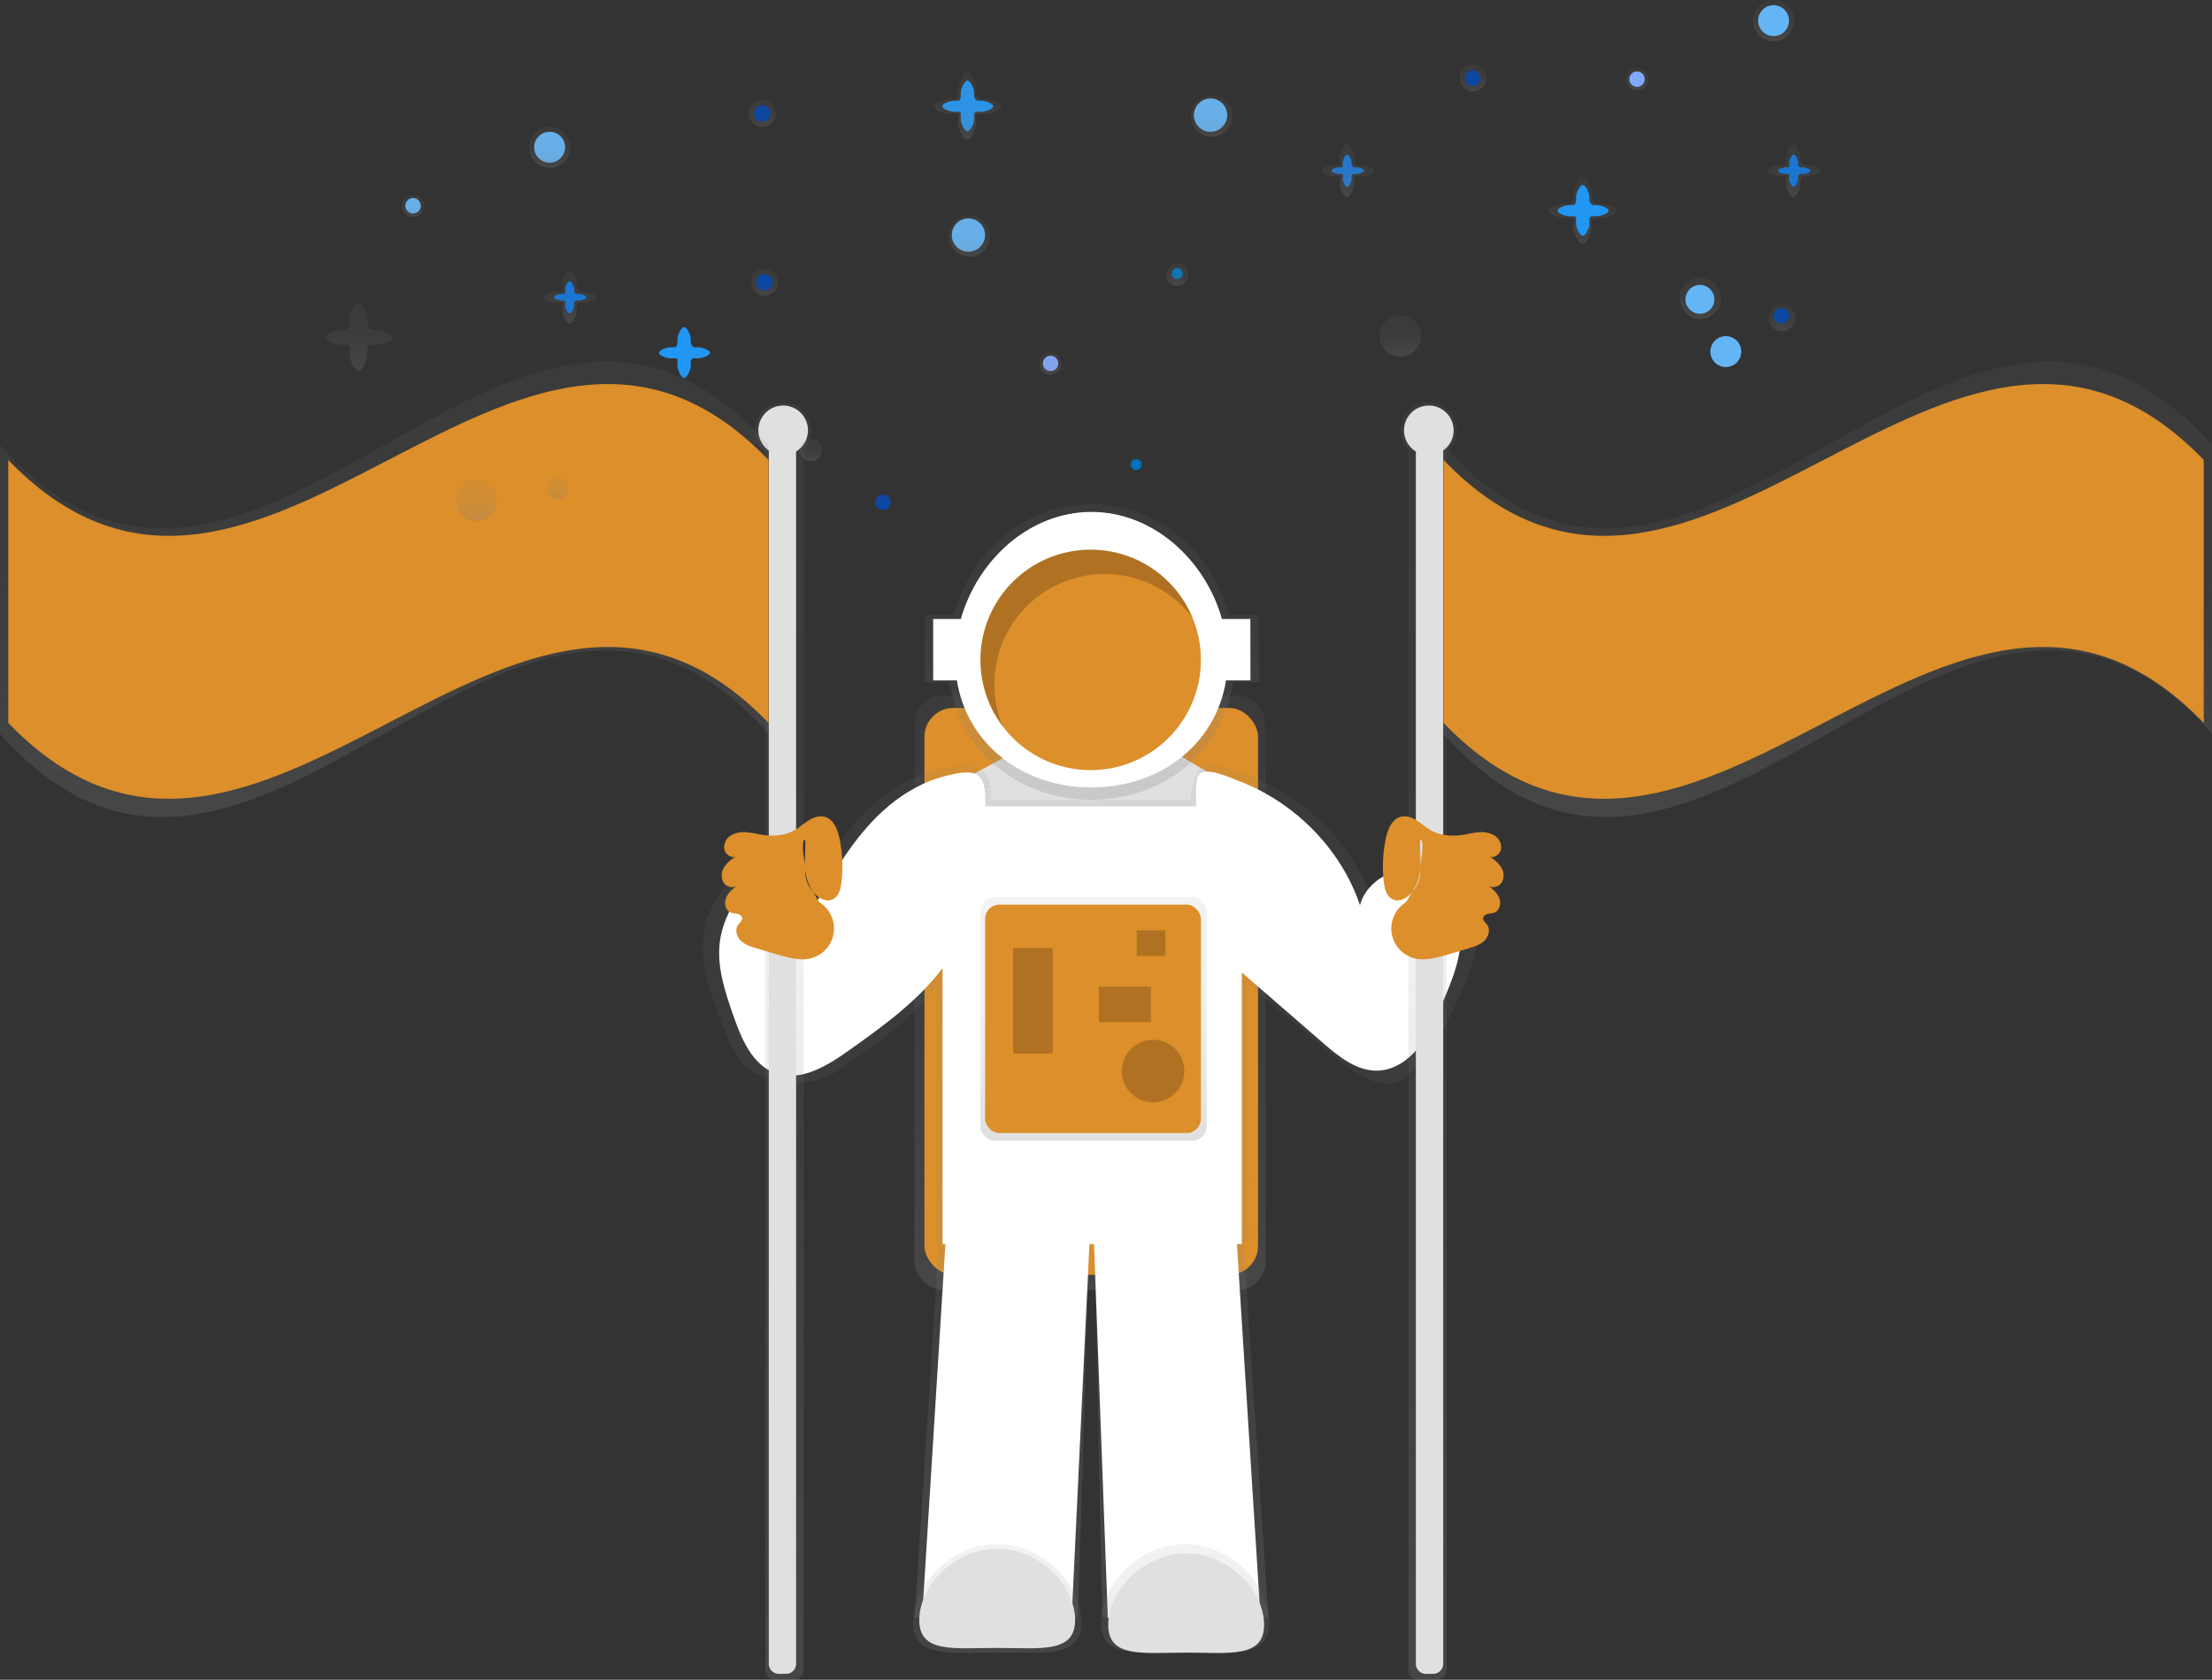 <svg id="a436c0d8-8277-40dc-b635-e2bbd8af3ae8" data-name="Layer 1" xmlns="http://www.w3.org/2000/svg" xmlns:xlink="http://www.w3.org/1999/xlink" width="995.79" height="756.3" viewBox="0 0 995.79 756.3"><rect x="0" y="0" width="995.79" height="756.3" fill="#333333" stroke="none"/><defs><linearGradient id="afc558c8-c8c4-43a0-9ff8-36c738bcadf8" x1="263.72" y1="238.68" x2="263.72" y2="208.45" gradientUnits="userSpaceOnUse"><stop offset="0" stop-color="gray" stop-opacity="0.25"/><stop offset="0.54" stop-color="gray" stop-opacity="0.12"/><stop offset="1" stop-color="gray" stop-opacity="0.1"/></linearGradient><linearGradient id="be82fdd5-66ab-49fc-8aef-9500b2c1a08e" x1="537.72" y1="134.68" x2="537.72" y2="104.45" xlink:href="#afc558c8-c8c4-43a0-9ff8-36c738bcadf8"/><linearGradient id="b48d588d-308d-4a6b-9b06-bb920dd362b3" x1="814.72" y1="181.68" x2="814.72" y2="151.45" xlink:href="#afc558c8-c8c4-43a0-9ff8-36c738bcadf8"/><linearGradient id="fc40df44-a3eb-403a-93a3-c2e14ff8183d" x1="358.87" y1="217.6" x2="358.87" y2="193.82" xlink:href="#afc558c8-c8c4-43a0-9ff8-36c738bcadf8"/><linearGradient id="b9a74a8c-4f86-4b12-a01e-b38b12640f79" x1="708.87" y1="160.6" x2="708.87" y2="136.82" xlink:href="#afc558c8-c8c4-43a0-9ff8-36c738bcadf8"/><linearGradient id="e1cc7b1e-4a38-4d88-bc31-d957dc0e789b" x1="909.87" y1="160.6" x2="909.87" y2="136.82" xlink:href="#afc558c8-c8c4-43a0-9ff8-36c738bcadf8"/><linearGradient id="a786e464-0004-4162-bf9c-1c77ea556f3f" x1="343.18" y1="57.12" x2="343.18" y2="44.98" xlink:href="#afc558c8-c8c4-43a0-9ff8-36c738bcadf8"/><linearGradient id="ed7113af-a3f6-4b83-ad2a-4145c0897ac0" x1="344.18" y1="133.12" x2="344.18" y2="120.98" xlink:href="#afc558c8-c8c4-43a0-9ff8-36c738bcadf8"/><linearGradient id="bcce56f4-6100-452c-94c0-0e4dd07d63d7" x1="663.18" y1="41.12" x2="663.18" y2="28.98" xlink:href="#afc558c8-c8c4-43a0-9ff8-36c738bcadf8"/><linearGradient id="f80e6619-6a6a-4d27-b58b-13c487a3d966" x1="802.18" y1="149.12" x2="802.18" y2="136.98" xlink:href="#afc558c8-c8c4-43a0-9ff8-36c738bcadf8"/><linearGradient id="f9495c88-7725-4ca5-9368-72e54c981d92" x1="490.73" y1="580.9" x2="490.73" y2="313.1" xlink:href="#afc558c8-c8c4-43a0-9ff8-36c738bcadf8"/><linearGradient id="b82d2768-795c-4dc2-9de8-934b40644624" x1="592.83" y1="800.34" x2="592.83" y2="416.27" xlink:href="#afc558c8-c8c4-43a0-9ff8-36c738bcadf8"/><linearGradient id="e991d392-04f4-4018-b9d8-24ee41179e03" x1="593.61" y1="431.93" x2="593.61" y2="298.81" xlink:href="#afc558c8-c8c4-43a0-9ff8-36c738bcadf8"/><linearGradient id="f4033a33-768d-491b-9f07-cdde246aef8f" x1="551.03" y1="816.05" x2="551.03" y2="767.07" xlink:href="#afc558c8-c8c4-43a0-9ff8-36c738bcadf8"/><linearGradient id="bd26dae2-ae14-4e05-844d-7f17be67c7f9" x1="635.59" y1="816.05" x2="635.59" y2="767.07" xlink:href="#afc558c8-c8c4-43a0-9ff8-36c738bcadf8"/><linearGradient id="a2f70ec8-8dd0-4c65-80e1-e3da54a3f4f7" x1="745.34" y1="828.15" x2="745.34" y2="252.93" xlink:href="#afc558c8-c8c4-43a0-9ff8-36c738bcadf8"/><linearGradient id="e5b0ae8b-f5f0-41eb-bef6-53438e13ac16" x1="924.91" y1="439.7" x2="924.91" y2="234.67" xlink:href="#afc558c8-c8c4-43a0-9ff8-36c738bcadf8"/><linearGradient id="f0273ade-576a-4ad8-9a6f-7fc7971c2987" x1="436.34" y1="828.15" x2="436.34" y2="252.93" gradientTransform="matrix(-1, 0, 0, 1, 891, 0)" xlink:href="#afc558c8-c8c4-43a0-9ff8-36c738bcadf8"/><linearGradient id="e88a7565-ba81-4ab7-95f1-6629f0af5c08" x1="615.91" y1="439.7" x2="615.91" y2="234.67" gradientTransform="matrix(-1, 0, 0, 1, 891, 0)" xlink:href="#afc558c8-c8c4-43a0-9ff8-36c738bcadf8"/><linearGradient id="bf514d7a-d100-48d8-89e1-e526b58397db" x1="492.29" y1="513.56" x2="492.29" y2="403.93" xlink:href="#afc558c8-c8c4-43a0-9ff8-36c738bcadf8"/><linearGradient id="a76115cf-cd8c-4176-9a3c-9a73b10c4903" x1="798.43" y1="18.6" x2="798.43" y2="0" xlink:href="#afc558c8-c8c4-43a0-9ff8-36c738bcadf8"/><linearGradient id="a32a47df-12b4-443d-9765-8cd8524a5228" x1="765.43" y1="143.6" x2="765.43" y2="125" xlink:href="#afc558c8-c8c4-43a0-9ff8-36c738bcadf8"/><linearGradient id="be475b5a-0363-4725-9e86-39c6835f7bb0" x1="630.43" y1="160.6" x2="630.43" y2="142" xlink:href="#afc558c8-c8c4-43a0-9ff8-36c738bcadf8"/><linearGradient id="ba4f5741-eaf0-4ada-8124-dbf7ca11ac85" x1="545.43" y1="61.6" x2="545.43" y2="43" xlink:href="#afc558c8-c8c4-43a0-9ff8-36c738bcadf8"/><linearGradient id="ed21139e-2a95-41cd-b755-047a620bfa49" x1="436.43" y1="115.6" x2="436.43" y2="97" xlink:href="#afc558c8-c8c4-43a0-9ff8-36c738bcadf8"/><linearGradient id="e90eae1c-1fda-4179-aacd-c7bc40fa73b9" x1="247.43" y1="75.6" x2="247.43" y2="57" xlink:href="#afc558c8-c8c4-43a0-9ff8-36c738bcadf8"/><linearGradient id="abb092bc-1b17-4de6-b635-8e2be4eed0bd" x1="214.43" y1="234.6" x2="214.43" y2="216" xlink:href="#afc558c8-c8c4-43a0-9ff8-36c738bcadf8"/><linearGradient id="e8540004-522d-4b52-801f-b41ff9acf3f2" x1="736.95" y1="40.66" x2="736.95" y2="30.61" xlink:href="#afc558c8-c8c4-43a0-9ff8-36c738bcadf8"/><linearGradient id="b2f43547-506b-48c0-921d-dcf648161924" x1="472.95" y1="168.66" x2="472.95" y2="158.61" xlink:href="#afc558c8-c8c4-43a0-9ff8-36c738bcadf8"/><linearGradient id="a5f9757d-6ad9-4e45-a734-ac7d7f2fecf7" x1="185.95" y1="97.66" x2="185.95" y2="87.61" xlink:href="#afc558c8-c8c4-43a0-9ff8-36c738bcadf8"/><linearGradient id="a1b47319-948d-4901-bb26-91f5cee31525" x1="250.95" y1="224.66" x2="250.95" y2="214.61" xlink:href="#afc558c8-c8c4-43a0-9ff8-36c738bcadf8"/><linearGradient id="b1659724-cb8a-4fa8-b312-9f444de5ed18" x1="364.95" y1="207.66" x2="364.95" y2="197.61" xlink:href="#afc558c8-c8c4-43a0-9ff8-36c738bcadf8"/><linearGradient id="ec4cfa8f-50ab-441a-b17a-cb383eba365e" x1="529.95" y1="128.66" x2="529.95" y2="118.61" xlink:href="#afc558c8-c8c4-43a0-9ff8-36c738bcadf8"/></defs><title>Astronaut</title><path d="M543.89,117.19H542c-.39,0-1.37-1.55-1.37-2v-1.8c0-1.41-1.59-5.27-3-5.27s-3,3.86-3,5.27v1.8c0,.64-.49,2-1.09,2h-1.94c-1.41,0-5.27,1.09-5.27,2.5s3.86,2.5,5.27,2.5h2.31c.74,0,.72.75.72,1.14v2.4c0,1.41,1.59,5.27,3,5.27s3-3.86,3-5.27v-2.4c0-.32.64-1.14,1-1.14h2.31c1.41,0,5.27-1.09,5.27-2.5S545.3,117.19,543.89,117.19Z" transform="translate(-102.11 -71.85)" fill="#2196f3"/><path d="M271.88,220.43h-2.57c-.52,0-1.81-2.05-1.81-2.64v-2.38c0-1.86-2.11-7-4-7s-4,5.1-4,7v2.38c0,.84-.65,2.64-1.44,2.64h-2.56c-1.86,0-7,1.44-7,3.3s5.1,3.3,7,3.3h3.06c1,0,.94,1,.94,1.51v3.18c0,1.85,2.1,7,4,7s4-5.11,4-7v-3.18c0-.42.85-1.51,1.32-1.51h3.06c1.86,0,7-1.44,7-3.3S273.74,220.43,271.88,220.43Z" transform="translate(-102.11 -71.85)" fill="url(#afc558c8-c8c4-43a0-9ff8-36c738bcadf8)"/><path d="M545.88,116.43h-2.57c-.52,0-1.81-2.05-1.81-2.64v-2.38c0-1.86-2.11-7-4-7s-4,5.1-4,7v2.38c0,.84-.65,2.64-1.44,2.64h-2.56c-1.86,0-7,1.44-7,3.3s5.1,3.3,7,3.3h3.06c1,0,.94,1,.94,1.51v3.18c0,1.85,2.1,7,4,7s4-5.11,4-7v-3.18c0-.42.85-1.51,1.32-1.51h3.06c1.86,0,7-1.44,7-3.3S547.74,116.43,545.88,116.43Z" transform="translate(-102.11 -71.85)" fill="url(#be82fdd5-66ab-49fc-8aef-9500b2c1a08e)"/><path d="M822.88,163.43h-2.57c-.52,0-1.81-2.05-1.81-2.64v-2.38c0-1.86-2.11-7-4-7s-4,5.1-4,7v2.38c0,.84-.65,2.64-1.44,2.64h-2.56c-1.86,0-7,1.44-7,3.3s5.1,3.3,7,3.3h3.06c1,0,.94,1,.94,1.51v3.18c0,1.85,2.1,7,4,7s4-5.11,4-7v-3.18c0-.42.85-1.51,1.32-1.51h3.06c1.86,0,7-1.44,7-3.3S824.74,163.43,822.88,163.43Z" transform="translate(-102.11 -71.85)" fill="url(#b48d588d-308d-4a6b-9b06-bb920dd362b3)"/><path d="M712.81,147.19h-1.24c-.25,0-1-1-1-1.26v-1.15c0-.9-1.1-3.36-2-3.36s-2,2.46-2,3.36v1.15c0,.4,0,1.26-.41,1.26h-1.23c-.9,0-3.36.6-3.36,1.5s2.46,1.5,3.36,1.5h1.47c.47,0,.17.68.17.92v1.53c0,.9,1.1,3.36,2,3.36s2-2.46,2-3.36v-1.53c0-.2.52-.92.75-.92h1.48c.89,0,3.35-.6,3.35-1.5S713.7,147.19,712.81,147.19Z" transform="translate(-102.11 -71.85)" fill="#1976d2"/><path d="M365.28,203.23h-2c-.41,0-1.61-1.6-1.61-2.06V199.3c0-1.46-1.8-5.48-3.26-5.48s-3.26,4-3.26,5.48v1.87c0,.66,0,2.06-.66,2.06h-2c-1.46,0-5.48,1-5.48,2.45s4,2.44,5.48,2.44h2.4c.77,0,.28,1.11.28,1.5v2.5c0,1.47,1.79,5.48,3.26,5.48s3.26-4,3.26-5.48v-2.5c0-.33.85-1.5,1.22-1.5h2.4c1.47,0,5.48-1,5.48-2.44S366.75,203.23,365.28,203.23Z" transform="translate(-102.11 -71.85)" fill="url(#fc40df44-a3eb-403a-93a3-c2e14ff8183d)"/><path d="M715.28,146.23h-2c-.41,0-1.61-1.6-1.61-2.06V142.3c0-1.46-1.8-5.48-3.26-5.48s-3.26,4-3.26,5.48v1.87c0,.66,0,2.06-.66,2.06h-2c-1.46,0-5.48,1-5.48,2.45s4,2.44,5.48,2.44h2.4c.77,0,.28,1.11.28,1.5v2.5c0,1.47,1.79,5.48,3.26,5.48s3.26-4,3.26-5.48v-2.5c0-.33.85-1.5,1.22-1.5h2.4c1.47,0,5.48-1,5.48-2.44S716.75,146.23,715.28,146.23Z" transform="translate(-102.11 -71.85)" fill="url(#b9a74a8c-4f86-4b12-a01e-b38b12640f79)"/><path d="M916.28,146.23h-2c-.41,0-1.61-1.6-1.61-2.06V142.3c0-1.46-1.8-5.48-3.26-5.48s-3.26,4-3.26,5.48v1.87c0,.66,0,2.06-.66,2.06h-2c-1.46,0-5.48,1-5.48,2.45s4,2.44,5.48,2.44h2.4c.77,0,.28,1.11.28,1.5v2.5c0,1.47,1.79,5.48,3.26,5.48s3.26-4,3.26-5.48v-2.5c0-.33.85-1.5,1.22-1.5h2.4c1.47,0,5.48-1,5.48-2.44S917.75,146.23,916.28,146.23Z" transform="translate(-102.11 -71.85)" fill="url(#e1cc7b1e-4a38-4d88-bc31-d957dc0e789b)"/><path d="M362.81,204.19h-1.24c-.25,0-1-1-1-1.26v-1.15c0-.9-1.1-3.36-2-3.36s-2,2.46-2,3.36v1.15c0,.4,0,1.26-.41,1.26h-1.23c-.9,0-3.36.6-3.36,1.5s2.46,1.5,3.36,1.5h1.47c.47,0,.17.68.17.92v1.53c0,.9,1.1,3.36,2,3.36s2-2.46,2-3.36v-1.53c0-.2.52-.92.75-.92h1.48c.89,0,3.35-.6,3.35-1.5S363.7,204.19,362.81,204.19Z" transform="translate(-102.11 -71.85)" fill="#1976d2"/><circle cx="544.97" cy="51.84" r="7.5" fill="#64b5f6"/><circle cx="529.97" cy="123.17" r="2.5" fill="#0071bc"/><circle cx="247.43" cy="66.3" r="6.96" fill="#64b5f6"/><circle cx="185.95" cy="92.63" r="3.48" fill="#64b5f6"/><circle cx="472.95" cy="163.63" r="3.48" fill="#82a9ff"/><circle cx="214.27" cy="225.76" r="6.5" fill="#82a9ff"/><circle cx="343.18" cy="51.05" r="6.07" fill="url(#a786e464-0004-4162-bf9c-1c77ea556f3f)"/><circle cx="344.18" cy="127.05" r="6.07" fill="url(#ed7113af-a3f6-4b83-ad2a-4145c0897ac0)"/><circle cx="663.18" cy="35.05" r="6.07" fill="url(#bcce56f4-6100-452c-94c0-0e4dd07d63d7)"/><circle cx="802.18" cy="143.05" r="6.07" fill="url(#f80e6619-6a6a-4d27-b58b-13c487a3d966)"/><circle cx="343.18" cy="51.05" r="3.71" fill="#0d47a1"/><circle cx="435.97" cy="105.84" r="7.5" fill="#64b5f6"/><rect x="411.64" y="313.1" width="158.17" height="267.8" rx="13" fill="url(#f9495c88-7725-4ca5-9368-72e54c981d92)"/><rect x="416.17" y="318.74" width="150.17" height="255.21" rx="13" fill="#dc8f2a"/><polyline points="416.17 664.36 482.49 664.36 466.18 730.97" fill="none"/><polygon points="536.72 380.06 450.94 381.83 427.19 354.54 555.07 352.24 536.72 380.06" fill="#e0e0e0"/><polygon points="555.07 354.37 427.19 354.37 452.71 340.72 527.86 338.24 555.07 354.37" fill="#e0e0e0"/><path d="M751.58,462.48c-12.09-5.36-28.3,2-31.74,14.37-9.09-25.88-31.1-47-57.54-56.54-4.37-1.58-16.5-6.39-19.86-2.64-1.56,1.74-4.57,8.61-4.38,14.34H548.13c0-1.12,0-2.24,0-3.36,0-13.07-10.51-13.52-23.21-10.47a70.4,70.4,0,0,0-29.63,15.92c-13.51,11.91-22.9,27.45-32.08,42.72l-16-15.89c-1.76-1.75-3.86-3.63-6.39-3.51-2.68.13-4.62,2.44-6.18,4.54-7.06,9.52-14.34,19.53-16,31.12-1.66,11.41,2.31,22.81,6.23,33.69,3.82,10.64,8.9,25.68,19.89,29.47,11.83,4.09,24.31,4.57,34.55-2.44,16-11,32.49-22.37,44.17-37.42V630.64h1.35l-11,169.7,73.54-.38,5.25-169.32h2.16L598.31,800l74.82.38-11.21-169.7h2.32V515.24l2,1.66,36.29,30.35c7.55,6.32,16.19,13,26.17,12.51,7.17-.36,13.67-12.38,18.25-17.71s7.55-11.75,10.46-18.09c4.82-10.49,9.73-21.33,10.06-32.8S762.4,467.27,751.58,462.48Z" transform="translate(-102.11 -71.85)" fill="url(#b82d2768-795c-4dc2-9de8-934b40644624)"/><path d="M744.7,465.12c-11.57-5.31-27.07,2-30.36,14.27-8.7-25.69-29.75-46.61-55-56.1-4.19-1.57-14.29-6.34-17.5-2.63-1.5,1.73-1.38,8.55-1.2,14.24h-95c0-1.12,0-2.23,0-3.34-.05-13-5.57-13.41-17.72-10.38-10.59,2.64-20.33,8.46-28.34,15.79-12.93,11.82-21.91,27.23-30.68,42.39l-15.32-15.77c-1.69-1.73-3.7-3.61-6.12-3.49s-4.41,2.42-5.91,4.51c-6.75,9.45-13.71,19.38-15.33,30.88-1.59,11.32,2.21,22.63,5.95,33.43,3.66,10.55,8.52,22.36,19,26.13,11.31,4.05,23.25-3.24,33-10.19,15.34-10.88,31.07-22.2,42.25-37.13V632h1.29l-10.5,168.37h67.34l8-168.37h2.06l6.22,168.37h68.76L658.94,632h2.21V509.71l1.89,1.64,34.71,30.11c7.22,6.27,15.49,12.92,25,12.42,6.87-.36,13.08-4.52,17.47-9.81s7.22-11.66,10-17.94c4.61-10.41,9.31-21.16,9.62-32.55S755.05,469.88,744.7,465.12Z" transform="translate(-102.11 -71.85)" fill="#fff"/><path d="M668.79,348.62H655.31c-7.93-29.27-32.62-49.81-61.87-49.81s-53.93,20.54-61.86,49.81H518.44V379h11.24c4.84,31.84,31.54,52.94,63.76,52.94s58.93-21.1,63.77-52.94h11.58Z" transform="translate(-102.11 -71.85)" fill="url(#e991d392-04f4-4018-b9d8-24ee41179e03)"/><path d="M665,350.54h-12.8c-7.53-26.66-31-48.21-58.77-48.21s-51.23,21.55-58.77,48.21H522.21v27.64h10.67c4.6,29,30,48.21,60.57,48.21s56-19.22,60.58-48.21h11Z" transform="translate(-102.11 -71.85)" fill="#fff"/><circle cx="490.99" cy="297.12" r="49.62" fill="#dc8f2a"/><path d="M588.92,802.13c0,16.57-17,13.73-37.89,13.73s-37.89,2.84-37.89-13.73,17-35.06,37.89-35.06S588.92,785.56,588.92,802.13Z" transform="translate(-102.11 -71.85)" fill="url(#f4033a33-768d-491b-9f07-cdde246aef8f)"/><path d="M673.48,802.13c0,16.57-17,13.73-37.89,13.73s-37.89,2.84-37.89-13.73,17-35.06,37.89-35.06S673.48,785.56,673.48,802.13Z" transform="translate(-102.11 -71.85)" fill="url(#bd26dae2-ae14-4e05-844d-7f17be67c7f9)"/><path d="M586.11,801.23c0,15.17-15.71,12.58-35.08,12.58s-35.09,2.59-35.09-12.58,15.71-32.08,35.09-32.08S586.11,786.06,586.11,801.23Z" transform="translate(-102.11 -71.85)" fill="#e0e0e0"/><path d="M671.18,803.36c0,15.17-15.71,12.57-35.08,12.57S601,818.53,601,803.36s15.71-32.09,35.09-32.09S671.18,788.19,671.18,803.36Z" transform="translate(-102.11 -71.85)" fill="#e0e0e0"/><path d="M758.05,265.64a12.72,12.72,0,1,0-21.92,8.76V823.6a4.56,4.56,0,0,0,4.55,4.55h8.13a4.57,4.57,0,0,0,4.55-4.55V275.51A12.69,12.69,0,0,0,758.05,265.64Z" transform="translate(-102.11 -71.85)" fill="url(#a2f70ec8-8dd0-4c65-80e1-e3da54a3f4f7)"/><path d="M756.5,265.64a11.17,11.17,0,1,0-17,9.5V821A4.55,4.55,0,0,0,744,825.5h3.25a4.56,4.56,0,0,0,4.55-4.54V274.71A11.15,11.15,0,0,0,756.5,265.64Z" transform="translate(-102.11 -71.85)" fill="#e0e0e0"/><path d="M738.29,472.72c-2,3.09-6,5.66-9.33,4-2.68-1.33-3.54-4.69-3.88-7.66a61.27,61.27,0,0,1,.95-19.94c.86-4,2.69-8.47,6.62-9.52,2.46-.65,5.07.28,7.23,1.63s4,3.1,6.23,4.37c4.24,2.44,9.4,2.88,14.24,2.17,2.4-.35,4.76-1,7.17-1.17a11.94,11.94,0,0,1,7.05,1.23,6.37,6.37,0,0,1,3.32,6c-.3,2.41-2.84,4.45-5.17,3.77a14.85,14.85,0,0,1,5.18,4.71,6.73,6.73,0,0,1,.38,6.71c-1.2,2-4.16,3-6.07,1.61,1.95,1.6,4,3.3,4.88,5.65s.17,5.53-2.18,6.45a20.37,20.37,0,0,1-3,.56c-1,.24-2,.92-2.13,1.95-.09,1.19,1.1,2,1.8,3,1.57,2.12.7,5.31-1.19,7.14s-4.52,2.65-7,3.41c-3.76,1.13-7.52,2.26-11.3,3.32-4.14,1.16-8.48,2.24-12.68,1.34a13.86,13.86,0,0,1-5.16-24.83c2.07-1.48,2.45-4,4.12-5.89a12.78,12.78,0,0,0,3.05-8.77c0-4.72,1.8-9.28.7-13.87-.26,0-.45.05-.71.1C741.14,458.07,743,465.57,738.29,472.72Z" transform="translate(-102.11 -71.85)" fill="#dc8f2a"/><path d="M1097.89,402.18c-115.32-130-230.64,130-346,0v-130c115.32,130,230.64-130,346,0Z" transform="translate(-102.11 -71.85)" fill="url(#e5b0ae8b-f5f0-41eb-bef6-53438e13ac16)"/><path d="M1094.18,397.32C980.1,278.94,866,515.71,751.93,397.32V278.94c114.08,118.38,228.17-118.39,342.25,0Z" transform="translate(-102.11 -71.85)" fill="#dc8f2a"/><path d="M442,265.64a12.72,12.72,0,1,1,21.92,8.76V823.6a4.56,4.56,0,0,1-4.55,4.55h-8.13a4.57,4.57,0,0,1-4.55-4.55V275.51A12.69,12.69,0,0,1,442,265.64Z" transform="translate(-102.11 -71.85)" fill="url(#f0273ade-576a-4ad8-9a6f-7fc7971c2987)"/><path d="M443.5,265.64a11.17,11.17,0,1,1,17,9.5V821A4.55,4.55,0,0,1,456,825.5h-3.25a4.56,4.56,0,0,1-4.55-4.54V274.71A11.15,11.15,0,0,1,443.5,265.64Z" transform="translate(-102.11 -71.85)" fill="#e0e0e0"/><path d="M102.11,402.18c115.32,130,230.64-130,346,0v-130c-115.32-130-230.64,130-346,0Z" transform="translate(-102.11 -71.85)" fill="url(#e88a7565-ba81-4ab7-95f1-6629f0af5c08)"/><path d="M105.82,397.32c114.08,118.39,228.17-118.38,342.25,0V278.94C334,160.55,219.9,397.32,105.82,278.94Z" transform="translate(-102.11 -71.85)" fill="#dc8f2a"/><rect x="441.39" y="403.93" width="101.8" height="109.63" rx="6.38" fill="url(#bf514d7a-d100-48d8-89e1-e526b58397db)"/><rect x="443.48" y="407.32" width="97.13" height="102.82" rx="6.38" fill="#dc8f2a"/><rect x="456.08" y="426.88" width="17.8" height="47.46" opacity="0.2"/><rect x="494.72" y="444.2" width="23.41" height="16.02" opacity="0.2"/><rect x="511.73" y="418.88" width="12.94" height="11.51" opacity="0.2"/><circle cx="519.08" cy="482.23" r="14.09" opacity="0.2"/><path d="M599.36,330.31A49.55,49.55,0,0,1,639,350.05a49.63,49.63,0,1,0-85.5,48.8,49.64,49.64,0,0,1,45.88-68.54Z" transform="translate(-102.11 -71.85)" opacity="0.2"/><path d="M416.39,228.19h-1.94c-.39,0-1.37-1.55-1.37-2v-1.8c0-1.41-1.59-5.27-3-5.27s-3,3.86-3,5.27v1.8c0,.64-.49,2-1.09,2h-1.94c-1.41,0-5.27,1.09-5.27,2.5s3.86,2.5,5.27,2.5h2.31c.74,0,.72.75.72,1.14v2.4c0,1.41,1.59,5.27,3,5.27s3-3.86,3-5.27v-2.4c0-.32.64-1.14,1-1.14h2.31c1.41,0,5.27-1.09,5.27-2.5S417.8,228.19,416.39,228.19Z" transform="translate(-102.11 -71.85)" fill="#2196f3"/><circle cx="397.47" cy="226.17" r="3.5" fill="#0d47a1"/><circle cx="776.93" cy="158.3" r="6.96" fill="#64b5f6"/><circle cx="511.47" cy="209.17" r="2.5" fill="#0071bc"/><circle cx="344.18" cy="127.05" r="3.71" fill="#0d47a1"/><path d="M820.89,164.19H819c-.39,0-1.37-1.55-1.37-2v-1.8c0-1.41-1.59-5.27-3-5.27s-3,3.86-3,5.27v1.8c0,.64-.49,2-1.09,2h-1.94c-1.41,0-5.27,1.09-5.27,2.5s3.86,2.5,5.27,2.5h2.31c.74,0,.72.75.72,1.14v2.4c0,1.41,1.59,5.27,3,5.27s3-3.86,3-5.27v-2.4c0-.32.64-1.14,1-1.14h2.31c1.41,0,5.27-1.09,5.27-2.5S822.3,164.19,820.89,164.19Z" transform="translate(-102.11 -71.85)" fill="#2196f3"/><path d="M913.81,147.19h-1.24c-.25,0-1-1-1-1.26v-1.15c0-.9-1.1-3.36-2-3.36s-2,2.46-2,3.36v1.15c0,.4,0,1.26-.41,1.26h-1.23c-.9,0-3.36.6-3.36,1.5s2.46,1.5,3.36,1.5h1.47c.47,0,.17.68.17.92v1.53c0,.9,1.1,3.36,2,3.36s2-2.46,2-3.36v-1.53c0-.2.52-.92.75-.92h1.48c.89,0,3.35-.6,3.35-1.5S914.7,147.19,913.81,147.19Z" transform="translate(-102.11 -71.85)" fill="#1976d2"/><circle cx="801.97" cy="142.17" r="3.5" fill="#0d47a1"/><circle cx="662.97" cy="35.17" r="3.5" fill="#0d47a1"/><circle cx="798.43" cy="9.3" r="9.3" fill="url(#a76115cf-cd8c-4176-9a3c-9a73b10c4903)"/><circle cx="765.43" cy="134.3" r="9.3" fill="url(#a32a47df-12b4-443d-9765-8cd8524a5228)"/><circle cx="630.43" cy="151.3" r="9.3" fill="url(#be475b5a-0363-4725-9e86-39c6835f7bb0)"/><circle cx="545.43" cy="52.3" r="9.3" fill="url(#ba4f5741-eaf0-4ada-8124-dbf7ca11ac85)"/><circle cx="436.43" cy="106.3" r="9.3" fill="url(#ed21139e-2a95-41cd-b755-047a620bfa49)"/><circle cx="247.43" cy="66.3" r="9.3" fill="url(#e90eae1c-1fda-4179-aacd-c7bc40fa73b9)"/><circle cx="214.43" cy="225.3" r="9.3" fill="url(#abb092bc-1b17-4de6-b635-8e2be4eed0bd)"/><circle cx="798.43" cy="9.3" r="6.96" fill="#64b5f6"/><circle cx="736.95" cy="35.63" r="5.03" fill="url(#e8540004-522d-4b52-801f-b41ff9acf3f2)"/><circle cx="472.95" cy="163.63" r="5.03" fill="url(#b2f43547-506b-48c0-921d-dcf648161924)"/><circle cx="185.95" cy="92.63" r="5.03" fill="url(#a5f9757d-6ad9-4e45-a734-ac7d7f2fecf7)"/><circle cx="250.95" cy="219.63" r="5.03" fill="url(#a1b47319-948d-4901-bb26-91f5cee31525)"/><circle cx="364.95" cy="202.63" r="5.03" fill="url(#b1659724-cb8a-4fa8-b312-9f444de5ed18)"/><circle cx="529.95" cy="123.63" r="5.03" fill="url(#ec4cfa8f-50ab-441a-b17a-cb383eba365e)"/><circle cx="736.95" cy="35.63" r="3.48" fill="#82a9ff"/><circle cx="765.27" cy="134.76" r="6.5" fill="#64b5f6"/><path d="M467.71,472.72c2.05,3.09,6,5.66,9.33,4,2.68-1.33,3.54-4.69,3.88-7.66a61.27,61.27,0,0,0-.95-19.94c-.86-4-2.69-8.47-6.62-9.52-2.46-.65-5.07.28-7.23,1.63s-4,3.1-6.23,4.37c-4.24,2.44-9.4,2.88-14.24,2.17-2.4-.35-4.76-1-7.17-1.17a11.94,11.94,0,0,0-7.05,1.23,6.37,6.37,0,0,0-3.32,6c.3,2.41,2.84,4.45,5.17,3.77a14.85,14.85,0,0,0-5.18,4.71,6.73,6.73,0,0,0-.38,6.71c1.2,2,4.16,3,6.07,1.61-2,1.6-4,3.3-4.88,5.65s-.17,5.53,2.18,6.45a20.37,20.37,0,0,0,3,.56c1,.24,2.05.92,2.13,1.95.09,1.19-1.1,2-1.8,3-1.57,2.12-.7,5.31,1.19,7.14s4.52,2.65,7,3.41c3.76,1.13,7.52,2.26,11.3,3.32,4.14,1.16,8.48,2.24,12.68,1.34a13.86,13.86,0,0,0,5.16-24.83c-2.07-1.48-2.45-4-4.12-5.89a12.78,12.78,0,0,1-3-8.77c0-4.72-1.8-9.28-.7-13.87.26,0,.45.05.71.1C464.86,458.07,463,465.57,467.71,472.72Z" transform="translate(-102.11 -71.85)" fill="#dc8f2a"/></svg>